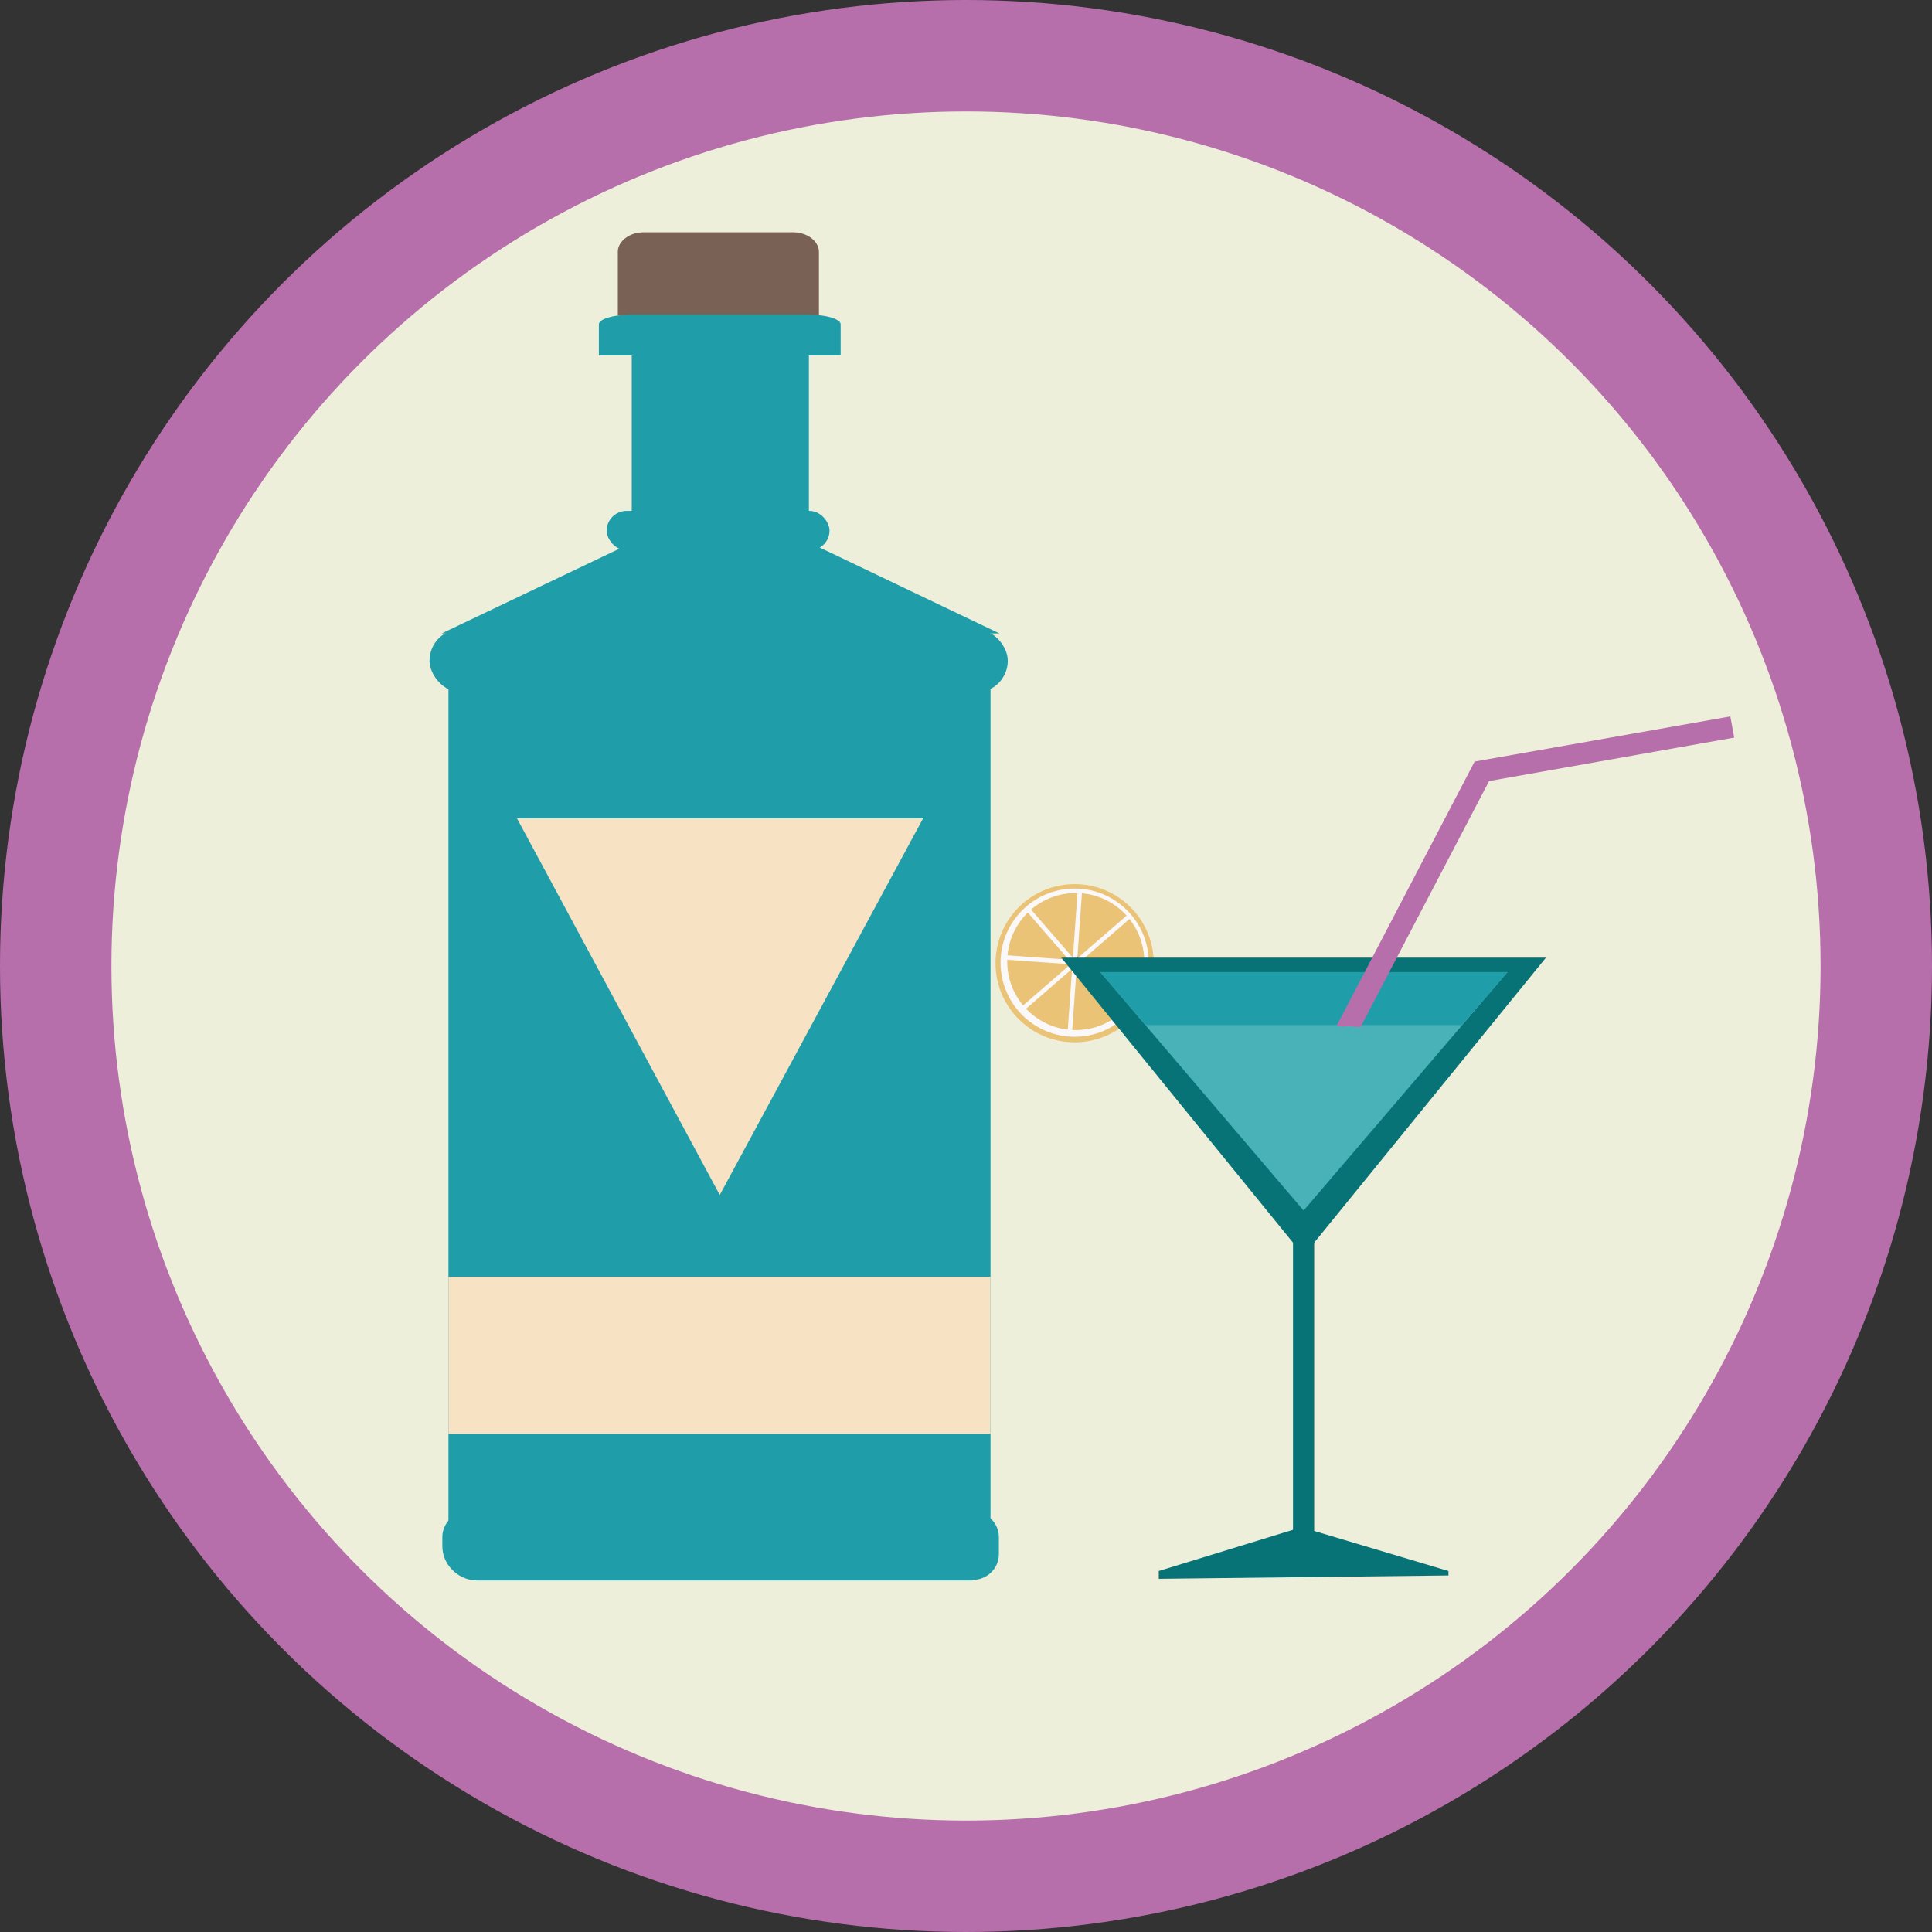 <?xml version="1.0" encoding="UTF-8"?>
<svg id="Calque_1" data-name="Calque 1" xmlns="http://www.w3.org/2000/svg" viewBox="0 0 34.68 34.68">
  <rect x="0" y="0" width="34.68" height="34.68" fill="#333333" stroke="none"/>
  <circle cx="17.34" cy="17.34" r="16.34" style="fill: #edefda; stroke: #b66fab; stroke-miterlimit: 10; stroke-width: 2px;"/>
  <g>
    <rect x="8.05" y="12.25" width="9.73" height="15.15" style="fill: #1f9eaa;"/>
    <rect x="11.34" y="5.84" width="3.18" height="3.5" style="fill: #1f9eaa;"/>
    <path d="M14.24,4.17h-2.69c-.25,0-.46.16-.46.35v1.14h3.61v-1.14c0-.19-.21-.35-.46-.35Z" style="fill: #796156;"/>
    <path d="M14.53,5.65h-3.23c-.3,0-.55.08-.55.17v.56h4.34v-.56c0-.09-.25-.17-.55-.17Z" style="fill: #1f9eaa;"/>
    <rect x="10.89" y="9.17" width="4" height=".71" rx=".36" ry=".36" style="fill: #1f9eaa;"/>
    <polygon points="12.94 8.98 7.93 11.37 17.94 11.37 12.94 8.98" style="fill: #1f9eaa;"/>
    <rect x="7.71" y="11.29" width="10.38" height="1.14" rx=".57" ry=".57" style="fill: #1f9eaa;"/>
    <path d="M17.46,28.37h-8.89c-.19,0-.35-.08-.47-.21-.1-.11-.16-.25-.16-.41v-.16c0-.25.21-.46.47-.46h9.05c.26,0,.47.21.47.46v.31c0,.25-.21.46-.47.46Z" style="fill: #1f9eaa;"/>
    <rect x="8.05" y="22.92" width="9.73" height="2.82" style="fill: #f7e2c3;"/>
    <polygon points="12.92 21.45 9.28 14.69 16.57 14.69 12.92 21.45" style="fill: #f7e2c3;"/>
  </g>
  <circle cx="19.29" cy="17.29" r="1.42" style="fill: #ebc376;"/>
  <circle cx="19.29" cy="17.28" r="1.33" style="fill: #faf8f8;"/>
  <circle cx="19.31" cy="17.26" r="1.23" style="fill: #ebc376;"/>
  <circle cx="19.29" cy="17.29" r=".12" style="fill: #6b564c;"/>
  <g>
    <line x1="19.38" y1="16.02" x2="19.2" y2="18.55" style="fill: #faf8f8;"/>
    <rect x="18.02" y="17.25" width="2.54" height=".08" transform="translate(.68 35.3) rotate(-85.94)" style="fill: #faf8f8;"/>
  </g>
  <g>
    <line x1="20.56" y1="17.37" x2="18.02" y2="17.19" style="fill: #faf8f8;"/>
    <rect x="19.25" y="16.01" width=".08" height="2.54" transform="translate(.69 35.29) rotate(-85.93)" style="fill: #faf8f8;"/>
  </g>
  <g>
    <line x1="20.12" y1="18.25" x2="18.46" y2="16.33" style="fill: #faf8f8;"/>
    <rect x="19.25" y="16.01" width=".08" height="2.54" transform="translate(-6.61 16.87) rotate(-40.94)" style="fill: #faf8f8;"/>
  </g>
  <g>
    <line x1="18.37" y1="18.09" x2="20.3" y2="16.42" style="fill: #faf8f8;"/>
    <rect x="18.06" y="17.22" width="2.54" height=".08" transform="translate(-6.58 16.89) rotate(-40.94)" style="fill: #faf8f8;"/>
  </g>
  <polygon points="23.4 22.54 27.75 17.19 19.05 17.19 23.4 22.54" style="fill: #087377;"/>
  <polygon points="23.4 21.73 27.06 17.45 19.75 17.45 23.4 21.73" style="fill: #49b2b9;"/>
  <rect x="23.21" y="22.23" width=".38" height="5.47" transform="translate(46.8 49.93) rotate(-180)" style="fill: #087377;"/>
  <polygon points="26 28.2 23.52 27.46 23.21 27.46 20.8 28.2 20.8 28.34 26 28.28 26 28.2" style="fill: #087377;"/>
  <polygon points="27.06 17.45 19.75 17.45 20.56 18.4 26.24 18.4 27.06 17.45" style="fill: #1f9eaa;"/>
  <path d="M24.28,18.42s-.03,0-.05,0h-.02s-.06,0-.09.01c-.03,0-.06-.01-.1-.01-.01,0-.02,0-.03,0l2.48-4.75,4.59-.81.07.38-4.4.78-2.31,4.42s-.06-.01-.1-.01c-.02,0-.03,0-.05,0Z" style="fill: #b66fab;"/>
</svg>